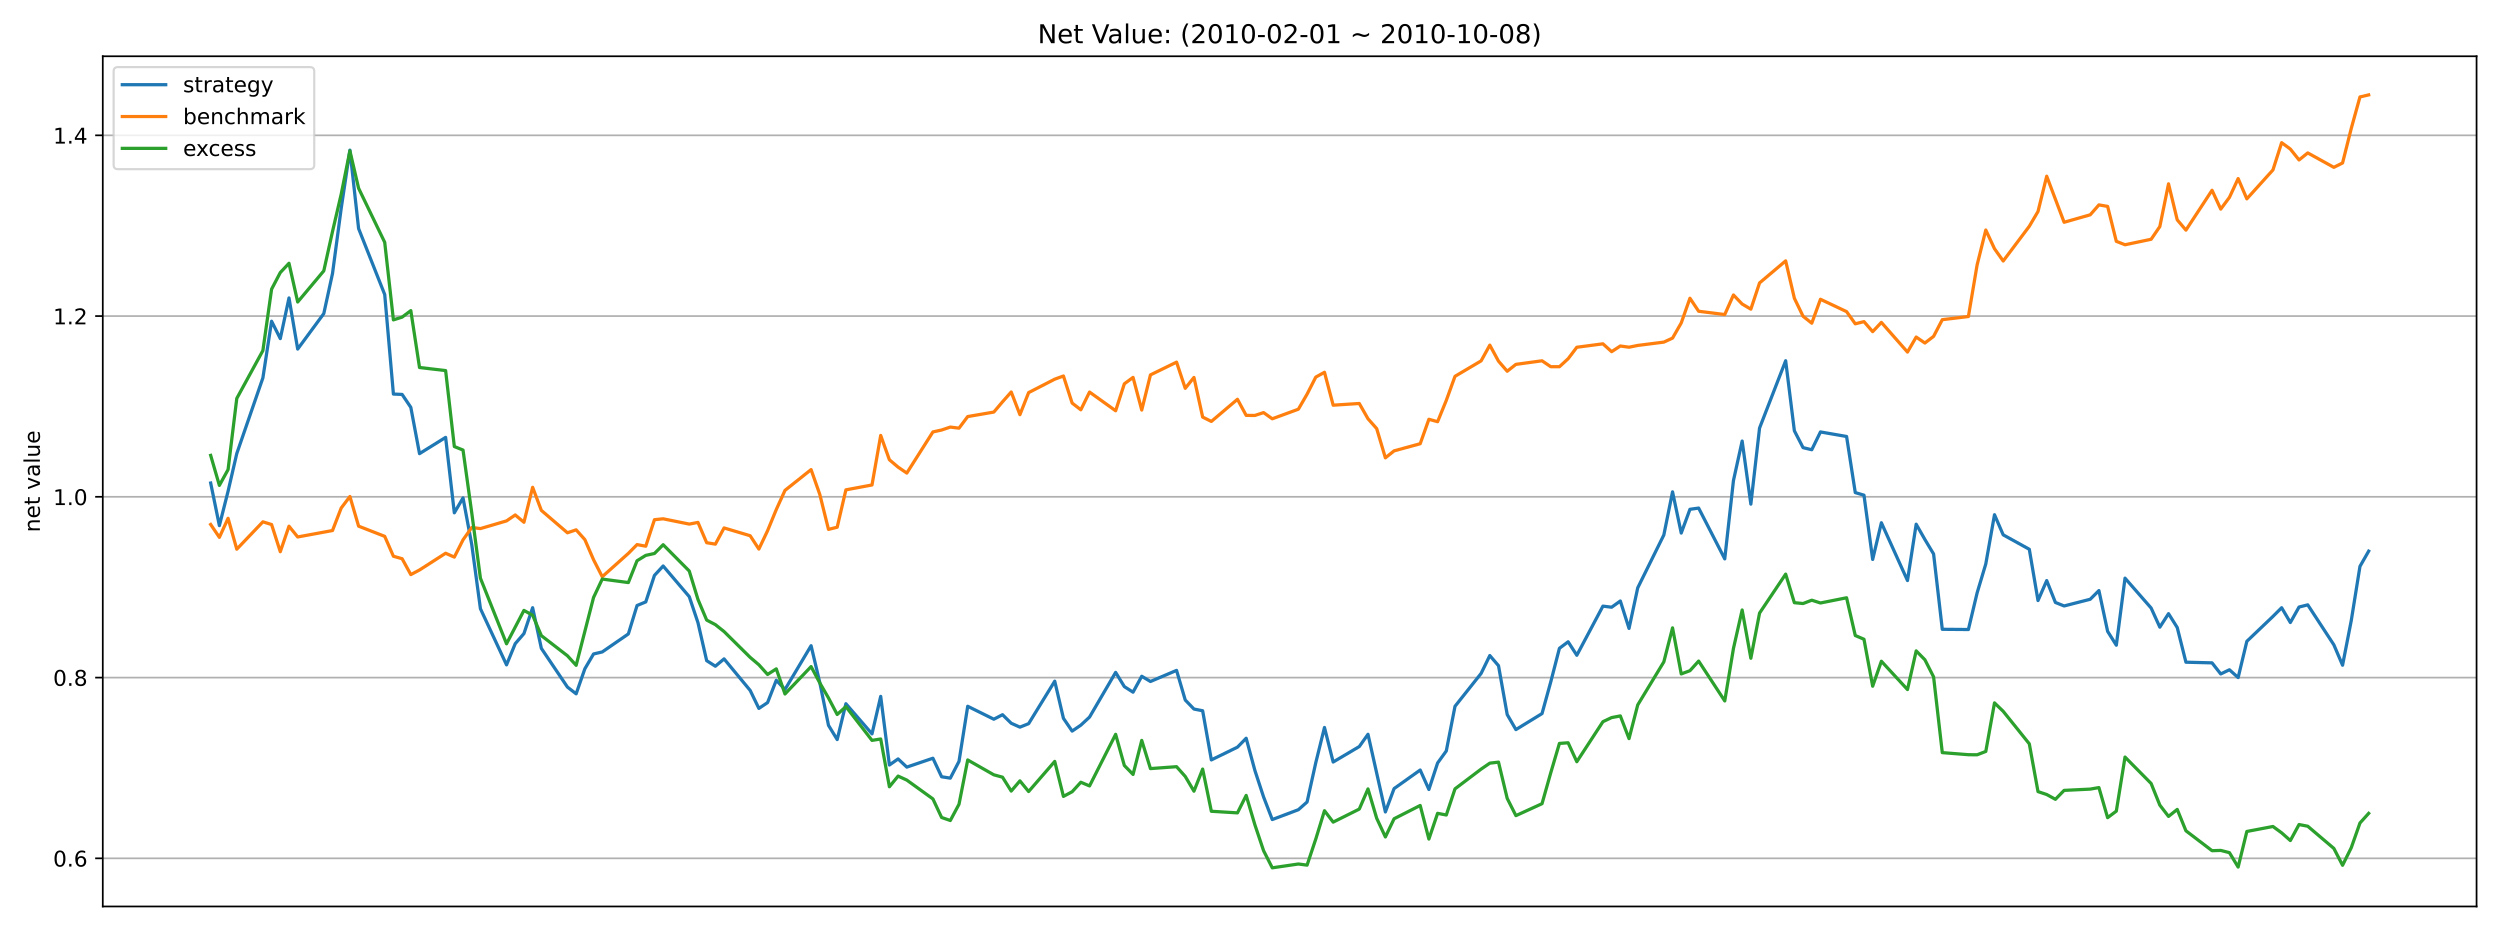<?xml version="1.0" encoding="utf-8" standalone="no"?>
<!DOCTYPE svg PUBLIC "-//W3C//DTD SVG 1.1//EN"
  "http://www.w3.org/Graphics/SVG/1.1/DTD/svg11.dtd">
<!-- Created with matplotlib (https://matplotlib.org/) -->
<svg height="432pt" version="1.1" viewBox="0 0 1152 432" width="1152pt" xmlns="http://www.w3.org/2000/svg" xmlns:xlink="http://www.w3.org/1999/xlink">
 <defs>
  <style type="text/css">*{stroke-linecap:butt;stroke-linejoin:round;}</style>
 </defs>
 <g id="figure_1">
  <g id="patch_1">
   <path d="M 0 432 
L 1152 432 
L 1152 0 
L 0 0 
z
" style="fill:#ffffff;"/>
  </g>
  <g id="axes_1">
   <g id="patch_2">
    <path d="M 47.36 417.7 
L 1141.2 417.7 
L 1141.2 25.92 
L 47.36 25.92 
z
" style="fill:#ffffff;"/>
   </g>
   <g id="matplotlib.axis_1"/>
   <g id="matplotlib.axis_2">
    <g id="ytick_1">
     <g id="line2d_1">
      <path clip-path="url(#p14f8f103e1)" d="M 47.36 395.514 
L 1141.2 395.514 
" style="fill:none;stroke:#b0b0b0;stroke-linecap:square;stroke-width:0.8;"/>
     </g>
     <g id="line2d_2">
      <defs>
       <path d="M 0 0 
L -3.5 0 
" id="m5b9029edc0" style="stroke:#000000;stroke-width:0.8;"/>
      </defs>
      <g>
       <use style="stroke:#000000;stroke-width:0.8;" x="47.36" xlink:href="#m5b9029edc0" y="395.514"/>
      </g>
     </g>
     <g id="text_1">
      <!-- 0.6 -->
      <g transform="translate(24.457 399.313)scale(0.1 -0.1)">
       <defs>
        <path d="M 31.781 66.406 
Q 24.172 66.406 20.328 58.906 
Q 16.5 51.422 16.5 36.375 
Q 16.5 21.391 20.328 13.891 
Q 24.172 6.391 31.781 6.391 
Q 39.453 6.391 43.281 13.891 
Q 47.125 21.391 47.125 36.375 
Q 47.125 51.422 43.281 58.906 
Q 39.453 66.406 31.781 66.406 
z
M 31.781 74.219 
Q 44.047 74.219 50.516 64.516 
Q 56.984 54.828 56.984 36.375 
Q 56.984 17.969 50.516 8.266 
Q 44.047 -1.422 31.781 -1.422 
Q 19.531 -1.422 13.062 8.266 
Q 6.594 17.969 6.594 36.375 
Q 6.594 54.828 13.062 64.516 
Q 19.531 74.219 31.781 74.219 
z
" id="DejaVuSans-48"/>
        <path d="M 10.688 12.406 
L 21 12.406 
L 21 0 
L 10.688 0 
z
" id="DejaVuSans-46"/>
        <path d="M 33.016 40.375 
Q 26.375 40.375 22.484 35.828 
Q 18.609 31.297 18.609 23.391 
Q 18.609 15.531 22.484 10.953 
Q 26.375 6.391 33.016 6.391 
Q 39.656 6.391 43.531 10.953 
Q 47.406 15.531 47.406 23.391 
Q 47.406 31.297 43.531 35.828 
Q 39.656 40.375 33.016 40.375 
z
M 52.594 71.297 
L 52.594 62.312 
Q 48.875 64.062 45.094 64.984 
Q 41.312 65.922 37.594 65.922 
Q 27.828 65.922 22.672 59.328 
Q 17.531 52.734 16.797 39.406 
Q 19.672 43.656 24.016 45.922 
Q 28.375 48.188 33.594 48.188 
Q 44.578 48.188 50.953 41.516 
Q 57.328 34.859 57.328 23.391 
Q 57.328 12.156 50.688 5.359 
Q 44.047 -1.422 33.016 -1.422 
Q 20.359 -1.422 13.672 8.266 
Q 6.984 17.969 6.984 36.375 
Q 6.984 53.656 15.188 63.938 
Q 23.391 74.219 37.203 74.219 
Q 40.922 74.219 44.703 73.484 
Q 48.484 72.75 52.594 71.297 
z
" id="DejaVuSans-54"/>
       </defs>
       <use xlink:href="#DejaVuSans-48"/>
       <use x="63.623" xlink:href="#DejaVuSans-46"/>
       <use x="95.41" xlink:href="#DejaVuSans-54"/>
      </g>
     </g>
    </g>
    <g id="ytick_2">
     <g id="line2d_3">
      <path clip-path="url(#p14f8f103e1)" d="M 47.36 312.227 
L 1141.2 312.227 
" style="fill:none;stroke:#b0b0b0;stroke-linecap:square;stroke-width:0.8;"/>
     </g>
     <g id="line2d_4">
      <g>
       <use style="stroke:#000000;stroke-width:0.8;" x="47.36" xlink:href="#m5b9029edc0" y="312.227"/>
      </g>
     </g>
     <g id="text_2">
      <!-- 0.8 -->
      <g transform="translate(24.457 316.026)scale(0.1 -0.1)">
       <defs>
        <path d="M 31.781 34.625 
Q 24.75 34.625 20.719 30.859 
Q 16.703 27.094 16.703 20.516 
Q 16.703 13.922 20.719 10.156 
Q 24.75 6.391 31.781 6.391 
Q 38.812 6.391 42.859 10.172 
Q 46.922 13.969 46.922 20.516 
Q 46.922 27.094 42.891 30.859 
Q 38.875 34.625 31.781 34.625 
z
M 21.922 38.812 
Q 15.578 40.375 12.031 44.719 
Q 8.5 49.078 8.5 55.328 
Q 8.5 64.062 14.719 69.141 
Q 20.953 74.219 31.781 74.219 
Q 42.672 74.219 48.875 69.141 
Q 55.078 64.062 55.078 55.328 
Q 55.078 49.078 51.531 44.719 
Q 48 40.375 41.703 38.812 
Q 48.828 37.156 52.797 32.312 
Q 56.781 27.484 56.781 20.516 
Q 56.781 9.906 50.312 4.234 
Q 43.844 -1.422 31.781 -1.422 
Q 19.734 -1.422 13.25 4.234 
Q 6.781 9.906 6.781 20.516 
Q 6.781 27.484 10.781 32.312 
Q 14.797 37.156 21.922 38.812 
z
M 18.312 54.391 
Q 18.312 48.734 21.844 45.562 
Q 25.391 42.391 31.781 42.391 
Q 38.141 42.391 41.719 45.562 
Q 45.312 48.734 45.312 54.391 
Q 45.312 60.062 41.719 63.234 
Q 38.141 66.406 31.781 66.406 
Q 25.391 66.406 21.844 63.234 
Q 18.312 60.062 18.312 54.391 
z
" id="DejaVuSans-56"/>
       </defs>
       <use xlink:href="#DejaVuSans-48"/>
       <use x="63.623" xlink:href="#DejaVuSans-46"/>
       <use x="95.41" xlink:href="#DejaVuSans-56"/>
      </g>
     </g>
    </g>
    <g id="ytick_3">
     <g id="line2d_5">
      <path clip-path="url(#p14f8f103e1)" d="M 47.36 228.939 
L 1141.2 228.939 
" style="fill:none;stroke:#b0b0b0;stroke-linecap:square;stroke-width:0.8;"/>
     </g>
     <g id="line2d_6">
      <g>
       <use style="stroke:#000000;stroke-width:0.8;" x="47.36" xlink:href="#m5b9029edc0" y="228.939"/>
      </g>
     </g>
     <g id="text_3">
      <!-- 1.0 -->
      <g transform="translate(24.457 232.738)scale(0.1 -0.1)">
       <defs>
        <path d="M 12.406 8.297 
L 28.516 8.297 
L 28.516 63.922 
L 10.984 60.406 
L 10.984 69.391 
L 28.422 72.906 
L 38.281 72.906 
L 38.281 8.297 
L 54.391 8.297 
L 54.391 0 
L 12.406 0 
z
" id="DejaVuSans-49"/>
       </defs>
       <use xlink:href="#DejaVuSans-49"/>
       <use x="63.623" xlink:href="#DejaVuSans-46"/>
       <use x="95.41" xlink:href="#DejaVuSans-48"/>
      </g>
     </g>
    </g>
    <g id="ytick_4">
     <g id="line2d_7">
      <path clip-path="url(#p14f8f103e1)" d="M 47.36 145.652 
L 1141.2 145.652 
" style="fill:none;stroke:#b0b0b0;stroke-linecap:square;stroke-width:0.8;"/>
     </g>
     <g id="line2d_8">
      <g>
       <use style="stroke:#000000;stroke-width:0.8;" x="47.36" xlink:href="#m5b9029edc0" y="145.652"/>
      </g>
     </g>
     <g id="text_4">
      <!-- 1.2 -->
      <g transform="translate(24.457 149.451)scale(0.1 -0.1)">
       <defs>
        <path d="M 19.188 8.297 
L 53.609 8.297 
L 53.609 0 
L 7.328 0 
L 7.328 8.297 
Q 12.938 14.109 22.625 23.891 
Q 32.328 33.688 34.812 36.531 
Q 39.547 41.844 41.422 45.531 
Q 43.312 49.219 43.312 52.781 
Q 43.312 58.594 39.234 62.25 
Q 35.156 65.922 28.609 65.922 
Q 23.969 65.922 18.812 64.312 
Q 13.672 62.703 7.812 59.422 
L 7.812 69.391 
Q 13.766 71.781 18.938 73 
Q 24.125 74.219 28.422 74.219 
Q 39.75 74.219 46.484 68.547 
Q 53.219 62.891 53.219 53.422 
Q 53.219 48.922 51.531 44.891 
Q 49.859 40.875 45.406 35.406 
Q 44.188 33.984 37.641 27.219 
Q 31.109 20.453 19.188 8.297 
z
" id="DejaVuSans-50"/>
       </defs>
       <use xlink:href="#DejaVuSans-49"/>
       <use x="63.623" xlink:href="#DejaVuSans-46"/>
       <use x="95.41" xlink:href="#DejaVuSans-50"/>
      </g>
     </g>
    </g>
    <g id="ytick_5">
     <g id="line2d_9">
      <path clip-path="url(#p14f8f103e1)" d="M 47.36 62.364 
L 1141.2 62.364 
" style="fill:none;stroke:#b0b0b0;stroke-linecap:square;stroke-width:0.8;"/>
     </g>
     <g id="line2d_10">
      <g>
       <use style="stroke:#000000;stroke-width:0.8;" x="47.36" xlink:href="#m5b9029edc0" y="62.364"/>
      </g>
     </g>
     <g id="text_5">
      <!-- 1.4 -->
      <g transform="translate(24.457 66.163)scale(0.1 -0.1)">
       <defs>
        <path d="M 37.797 64.312 
L 12.891 25.391 
L 37.797 25.391 
z
M 35.203 72.906 
L 47.609 72.906 
L 47.609 25.391 
L 58.016 25.391 
L 58.016 17.188 
L 47.609 17.188 
L 47.609 0 
L 37.797 0 
L 37.797 17.188 
L 4.891 17.188 
L 4.891 26.703 
z
" id="DejaVuSans-52"/>
       </defs>
       <use xlink:href="#DejaVuSans-49"/>
       <use x="63.623" xlink:href="#DejaVuSans-46"/>
       <use x="95.41" xlink:href="#DejaVuSans-52"/>
      </g>
     </g>
    </g>
    <g id="text_6">
     <!-- net value -->
     <g transform="translate(18.377 245.262)rotate(-90)scale(0.1 -0.1)">
      <defs>
       <path d="M 54.891 33.016 
L 54.891 0 
L 45.906 0 
L 45.906 32.719 
Q 45.906 40.484 42.875 44.328 
Q 39.844 48.188 33.797 48.188 
Q 26.516 48.188 22.312 43.547 
Q 18.109 38.922 18.109 30.906 
L 18.109 0 
L 9.078 0 
L 9.078 54.688 
L 18.109 54.688 
L 18.109 46.188 
Q 21.344 51.125 25.703 53.562 
Q 30.078 56 35.797 56 
Q 45.219 56 50.047 50.172 
Q 54.891 44.344 54.891 33.016 
z
" id="DejaVuSans-110"/>
       <path d="M 56.203 29.594 
L 56.203 25.203 
L 14.891 25.203 
Q 15.484 15.922 20.484 11.062 
Q 25.484 6.203 34.422 6.203 
Q 39.594 6.203 44.453 7.469 
Q 49.312 8.734 54.109 11.281 
L 54.109 2.781 
Q 49.266 0.734 44.188 -0.344 
Q 39.109 -1.422 33.891 -1.422 
Q 20.797 -1.422 13.156 6.188 
Q 5.516 13.812 5.516 26.812 
Q 5.516 40.234 12.766 48.109 
Q 20.016 56 32.328 56 
Q 43.359 56 49.781 48.891 
Q 56.203 41.797 56.203 29.594 
z
M 47.219 32.234 
Q 47.125 39.594 43.094 43.984 
Q 39.062 48.391 32.422 48.391 
Q 24.906 48.391 20.391 44.141 
Q 15.875 39.891 15.188 32.172 
z
" id="DejaVuSans-101"/>
       <path d="M 18.312 70.219 
L 18.312 54.688 
L 36.812 54.688 
L 36.812 47.703 
L 18.312 47.703 
L 18.312 18.016 
Q 18.312 11.328 20.141 9.422 
Q 21.969 7.516 27.594 7.516 
L 36.812 7.516 
L 36.812 0 
L 27.594 0 
Q 17.188 0 13.234 3.875 
Q 9.281 7.766 9.281 18.016 
L 9.281 47.703 
L 2.688 47.703 
L 2.688 54.688 
L 9.281 54.688 
L 9.281 70.219 
z
" id="DejaVuSans-116"/>
       <path id="DejaVuSans-32"/>
       <path d="M 2.984 54.688 
L 12.5 54.688 
L 29.594 8.797 
L 46.688 54.688 
L 56.203 54.688 
L 35.688 0 
L 23.484 0 
z
" id="DejaVuSans-118"/>
       <path d="M 34.281 27.484 
Q 23.391 27.484 19.188 25 
Q 14.984 22.516 14.984 16.5 
Q 14.984 11.719 18.141 8.906 
Q 21.297 6.109 26.703 6.109 
Q 34.188 6.109 38.703 11.406 
Q 43.219 16.703 43.219 25.484 
L 43.219 27.484 
z
M 52.203 31.203 
L 52.203 0 
L 43.219 0 
L 43.219 8.297 
Q 40.141 3.328 35.547 0.953 
Q 30.953 -1.422 24.312 -1.422 
Q 15.922 -1.422 10.953 3.297 
Q 6 8.016 6 15.922 
Q 6 25.141 12.172 29.828 
Q 18.359 34.516 30.609 34.516 
L 43.219 34.516 
L 43.219 35.406 
Q 43.219 41.609 39.141 45 
Q 35.062 48.391 27.688 48.391 
Q 23 48.391 18.547 47.266 
Q 14.109 46.141 10.016 43.891 
L 10.016 52.203 
Q 14.938 54.109 19.578 55.047 
Q 24.219 56 28.609 56 
Q 40.484 56 46.344 49.844 
Q 52.203 43.703 52.203 31.203 
z
" id="DejaVuSans-97"/>
       <path d="M 9.422 75.984 
L 18.406 75.984 
L 18.406 0 
L 9.422 0 
z
" id="DejaVuSans-108"/>
       <path d="M 8.5 21.578 
L 8.5 54.688 
L 17.484 54.688 
L 17.484 21.922 
Q 17.484 14.156 20.5 10.266 
Q 23.531 6.391 29.594 6.391 
Q 36.859 6.391 41.078 11.031 
Q 45.312 15.672 45.312 23.688 
L 45.312 54.688 
L 54.297 54.688 
L 54.297 0 
L 45.312 0 
L 45.312 8.406 
Q 42.047 3.422 37.719 1 
Q 33.406 -1.422 27.688 -1.422 
Q 18.266 -1.422 13.375 4.438 
Q 8.5 10.297 8.5 21.578 
z
M 31.109 56 
z
" id="DejaVuSans-117"/>
      </defs>
      <use xlink:href="#DejaVuSans-110"/>
      <use x="63.379" xlink:href="#DejaVuSans-101"/>
      <use x="124.902" xlink:href="#DejaVuSans-116"/>
      <use x="164.111" xlink:href="#DejaVuSans-32"/>
      <use x="195.898" xlink:href="#DejaVuSans-118"/>
      <use x="255.078" xlink:href="#DejaVuSans-97"/>
      <use x="316.357" xlink:href="#DejaVuSans-108"/>
      <use x="344.141" xlink:href="#DejaVuSans-117"/>
      <use x="407.52" xlink:href="#DejaVuSans-101"/>
     </g>
    </g>
   </g>
   <g id="line2d_11">
    <path clip-path="url(#p14f8f103e1)" d="M 97.08 222.585 
L 101.09 242.199 
L 105.099 226.352 
L 109.109 208.99 
L 121.138 174.138 
L 125.148 148.025 
L 129.157 156.022 
L 133.167 137.299 
L 137.177 160.842 
L 149.206 144.499 
L 153.215 126.057 
L 157.225 96.007 
L 161.235 69.195 
L 165.245 105.33 
L 177.274 135.716 
L 181.283 181.578 
L 185.293 181.755 
L 189.303 187.715 
L 193.312 209.034 
L 205.341 201.554 
L 209.351 236.299 
L 213.361 229.442 
L 217.37 250.852 
L 221.38 280.486 
L 233.409 306.361 
L 237.419 296.603 
L 241.428 291.953 
L 245.438 280.036 
L 249.448 298.751 
L 261.477 316.608 
L 265.486 319.706 
L 269.496 308.188 
L 273.506 301.352 
L 277.515 300.415 
L 289.545 292.118 
L 293.554 279.022 
L 297.564 277.366 
L 301.574 265.134 
L 305.583 260.809 
L 317.612 274.941 
L 321.622 286.924 
L 325.632 304.433 
L 329.641 306.992 
L 333.651 303.62 
L 345.68 318.145 
L 349.69 326.433 
L 353.699 323.753 
L 357.709 313.463 
L 361.719 317.718 
L 373.748 297.541 
L 377.757 314.529 
L 381.767 334.236 
L 385.777 340.789 
L 389.786 324.276 
L 401.815 338.165 
L 405.825 320.899 
L 409.835 352.514 
L 413.845 349.715 
L 417.854 353.481 
L 429.883 349.396 
L 433.893 357.936 
L 437.903 358.563 
L 441.912 350.838 
L 445.922 325.451 
L 457.951 331.413 
L 461.961 329.341 
L 465.97 333.276 
L 469.98 335.061 
L 473.99 333.467 
L 486.019 313.894 
L 490.028 331.003 
L 494.038 336.888 
L 498.048 334.15 
L 502.057 330.431 
L 514.086 309.838 
L 518.096 316.395 
L 522.106 318.953 
L 526.115 311.625 
L 530.125 314.032 
L 542.154 308.916 
L 546.164 322.574 
L 550.174 326.727 
L 554.183 327.518 
L 558.193 350.161 
L 570.222 344.289 
L 574.232 340.185 
L 578.241 354.985 
L 582.251 367.224 
L 586.261 377.646 
L 598.29 373.116 
L 602.299 369.561 
L 606.309 351.448 
L 610.319 335.227 
L 614.328 351.144 
L 626.357 344.018 
L 630.367 338.364 
L 638.386 374.142 
L 642.396 363.378 
L 654.425 354.827 
L 658.435 363.79 
L 662.445 351.595 
L 666.454 346.035 
L 670.464 325.469 
L 682.493 310.318 
L 686.503 302.082 
L 690.512 306.752 
L 694.522 329.269 
L 698.532 336.197 
L 710.561 328.825 
L 714.57 314.286 
L 718.58 298.746 
L 722.59 295.737 
L 726.599 301.939 
L 738.628 279.303 
L 742.638 279.804 
L 746.648 276.939 
L 750.657 289.578 
L 754.667 270.874 
L 766.696 246.515 
L 770.706 226.646 
L 774.715 245.626 
L 778.725 234.69 
L 782.735 234.12 
L 794.764 257.532 
L 798.774 221.452 
L 802.783 203.246 
L 806.793 232.29 
L 810.803 197.242 
L 822.832 166.231 
L 826.841 198.491 
L 830.851 206.273 
L 834.861 207.237 
L 838.87 199.041 
L 850.899 201.128 
L 854.909 226.989 
L 858.919 228.18 
L 862.928 257.784 
L 866.938 240.889 
L 878.967 267.51 
L 882.977 241.555 
L 886.986 248.585 
L 890.996 255.268 
L 895.006 289.98 
L 907.035 290.08 
L 911.045 273.248 
L 915.054 259.852 
L 919.064 237.183 
L 923.074 246.455 
L 935.103 253.111 
L 939.112 276.723 
L 943.122 267.539 
L 947.132 277.614 
L 951.141 279.225 
L 963.17 276.143 
L 967.18 272.137 
L 971.19 290.923 
L 975.199 297.308 
L 979.209 266.42 
L 991.238 280.175 
L 995.248 288.994 
L 999.257 282.774 
L 1003.267 289.169 
L 1007.277 305.142 
L 1019.306 305.448 
L 1023.315 310.562 
L 1027.325 308.629 
L 1031.335 312.221 
L 1035.345 295.517 
L 1047.374 284.044 
L 1051.383 280.042 
L 1055.393 286.851 
L 1059.403 279.722 
L 1063.412 278.718 
L 1075.441 297.129 
L 1079.451 306.525 
L 1083.461 285.942 
L 1087.47 260.989 
L 1091.48 253.973 
L 1091.48 253.973 
" style="fill:none;stroke:#1f77b4;stroke-linecap:square;stroke-width:1.5;"/>
   </g>
   <g id="line2d_12">
    <path clip-path="url(#p14f8f103e1)" d="M 97.08 241.68 
L 101.09 247.605 
L 105.099 238.835 
L 109.109 253.064 
L 121.138 240.458 
L 125.148 241.706 
L 129.157 254.226 
L 133.167 242.478 
L 137.177 247.434 
L 153.215 244.473 
L 157.225 234.099 
L 161.235 228.787 
L 165.245 242.452 
L 177.274 247.149 
L 181.283 256.322 
L 185.293 257.462 
L 189.303 264.774 
L 193.312 262.645 
L 205.341 254.939 
L 209.351 256.714 
L 213.361 248.766 
L 217.37 243.084 
L 221.38 243.572 
L 233.409 240.03 
L 237.419 237.296 
L 241.428 240.662 
L 245.438 224.554 
L 249.448 235.184 
L 261.477 245.504 
L 265.486 244.154 
L 269.496 248.649 
L 273.506 257.921 
L 277.515 265.752 
L 289.545 255.004 
L 293.554 250.952 
L 297.564 251.684 
L 301.574 239.478 
L 305.583 239.063 
L 317.612 241.5 
L 321.622 240.733 
L 325.632 250.076 
L 329.641 250.737 
L 333.651 243.277 
L 345.68 246.867 
L 349.69 253.004 
L 353.699 244.548 
L 357.709 234.799 
L 361.719 225.974 
L 373.748 216.392 
L 377.757 227.819 
L 381.767 243.939 
L 385.777 242.943 
L 389.786 225.725 
L 401.815 223.477 
L 405.825 200.649 
L 409.835 211.867 
L 413.845 215.258 
L 417.854 217.988 
L 429.883 199.036 
L 433.893 198.15 
L 437.903 196.795 
L 441.912 197.298 
L 445.922 191.95 
L 457.951 189.884 
L 461.961 185.148 
L 465.97 180.634 
L 469.98 191.068 
L 473.99 180.916 
L 486.019 174.727 
L 490.028 173.263 
L 494.038 185.733 
L 498.048 188.83 
L 502.057 180.662 
L 514.086 189.278 
L 518.096 176.859 
L 522.106 173.909 
L 526.115 188.946 
L 530.125 172.754 
L 542.154 166.878 
L 546.164 178.933 
L 550.174 173.93 
L 554.183 192.187 
L 558.193 194.194 
L 570.222 183.995 
L 574.232 191.401 
L 578.241 191.441 
L 582.251 190.125 
L 586.261 192.975 
L 598.29 188.564 
L 602.299 181.635 
L 606.309 173.775 
L 610.319 171.549 
L 614.328 186.708 
L 626.357 185.926 
L 630.367 192.961 
L 634.377 197.506 
L 638.386 210.97 
L 642.396 207.752 
L 654.425 204.47 
L 658.435 193.201 
L 662.445 194.316 
L 666.454 184.492 
L 670.464 173.412 
L 682.493 166.291 
L 686.503 159.04 
L 690.512 166.425 
L 694.522 171.066 
L 698.532 167.899 
L 710.561 166.254 
L 714.57 168.963 
L 718.58 168.988 
L 722.59 165.31 
L 726.599 160.019 
L 738.628 158.435 
L 742.638 162.047 
L 746.648 159.437 
L 750.657 159.994 
L 754.667 159.177 
L 766.696 157.646 
L 770.706 155.802 
L 774.715 148.813 
L 778.725 137.434 
L 782.735 143.424 
L 794.764 144.942 
L 798.774 135.924 
L 802.783 140.095 
L 806.793 142.459 
L 810.803 130.368 
L 822.832 120.211 
L 826.841 137.426 
L 830.851 145.736 
L 834.861 148.921 
L 838.87 137.909 
L 850.899 143.594 
L 854.909 149.213 
L 858.919 148.207 
L 862.928 152.825 
L 866.938 148.562 
L 878.967 162.233 
L 882.977 155.315 
L 886.986 158.061 
L 890.996 154.999 
L 895.006 147.31 
L 907.035 145.853 
L 911.045 122.113 
L 915.054 105.993 
L 919.064 114.618 
L 923.074 120.268 
L 935.103 104.265 
L 939.112 97.459 
L 943.122 81.198 
L 951.141 102.42 
L 963.17 98.986 
L 967.18 94.414 
L 971.19 95.109 
L 975.199 111.201 
L 979.209 112.786 
L 991.238 110.257 
L 995.248 104.408 
L 999.257 84.714 
L 1003.267 101.304 
L 1007.277 106.037 
L 1019.306 87.684 
L 1023.315 96.355 
L 1027.325 90.947 
L 1031.335 82.294 
L 1035.345 91.627 
L 1047.374 78.308 
L 1051.383 65.741 
L 1055.393 68.689 
L 1059.403 73.704 
L 1063.412 70.466 
L 1075.441 77.11 
L 1079.451 75.095 
L 1083.461 59.171 
L 1087.47 44.676 
L 1091.48 43.728 
L 1091.48 43.728 
" style="fill:none;stroke:#ff7f0e;stroke-linecap:square;stroke-width:1.5;"/>
   </g>
   <g id="line2d_13">
    <path clip-path="url(#p14f8f103e1)" d="M 97.08 209.845 
L 101.09 223.657 
L 105.099 216.379 
L 109.109 183.59 
L 121.138 161.547 
L 125.148 133.245 
L 129.157 125.595 
L 133.167 121.321 
L 137.177 139.157 
L 149.206 124.805 
L 153.215 106.706 
L 157.225 89.475 
L 161.235 69.524 
L 165.245 86.749 
L 177.274 111.669 
L 181.283 147.401 
L 185.293 146.131 
L 189.303 143.139 
L 193.312 169.344 
L 205.341 170.768 
L 209.351 205.765 
L 213.361 207.386 
L 217.37 236.207 
L 221.38 266.445 
L 233.409 296.656 
L 241.428 281.279 
L 245.438 283.493 
L 249.448 292.89 
L 261.477 302.181 
L 265.486 306.573 
L 273.506 275.319 
L 277.515 266.833 
L 289.545 268.445 
L 293.554 258.384 
L 297.564 255.916 
L 301.574 255.046 
L 305.583 251.006 
L 317.612 263.132 
L 321.622 276.223 
L 325.632 285.732 
L 329.641 287.829 
L 333.651 291.025 
L 345.68 302.921 
L 349.69 306.322 
L 353.699 310.78 
L 357.709 308.212 
L 361.719 319.783 
L 373.748 307.171 
L 377.757 314.679 
L 381.767 321.611 
L 385.777 329.233 
L 389.786 325.62 
L 401.815 341.164 
L 405.825 340.526 
L 409.835 362.539 
L 413.845 357.624 
L 417.854 359.462 
L 429.883 368.14 
L 433.893 376.689 
L 437.903 378.09 
L 441.912 370.591 
L 445.922 350.186 
L 457.951 357.032 
L 461.961 358.127 
L 465.97 364.521 
L 469.98 359.822 
L 473.99 364.736 
L 486.019 350.865 
L 490.028 366.982 
L 494.038 364.84 
L 498.048 360.46 
L 502.057 362.152 
L 514.086 338.383 
L 518.096 352.741 
L 522.106 356.859 
L 526.115 341.18 
L 530.125 354.165 
L 542.154 353.289 
L 546.164 357.787 
L 550.174 364.572 
L 554.183 354.395 
L 558.193 373.835 
L 570.222 374.571 
L 574.232 366.534 
L 578.241 380.031 
L 582.251 391.984 
L 586.261 399.892 
L 598.29 398.132 
L 602.299 398.653 
L 606.309 386.632 
L 610.319 373.575 
L 614.328 378.828 
L 626.357 372.827 
L 630.367 363.54 
L 634.377 377.053 
L 638.386 385.662 
L 642.396 377.28 
L 654.425 371.161 
L 658.435 386.629 
L 662.445 374.784 
L 666.454 375.557 
L 670.464 363.506 
L 682.493 354.409 
L 686.503 351.661 
L 690.512 351.196 
L 694.522 367.908 
L 698.532 375.841 
L 710.561 370.343 
L 714.57 356.156 
L 718.58 342.566 
L 722.59 342.275 
L 726.599 350.992 
L 738.628 332.55 
L 742.638 330.658 
L 746.648 329.891 
L 750.657 340.351 
L 754.667 324.83 
L 766.696 304.99 
L 770.706 289.321 
L 774.715 310.543 
L 778.725 309.056 
L 782.735 304.623 
L 794.764 322.991 
L 798.774 298.81 
L 802.783 281.088 
L 806.793 303.315 
L 810.803 282.516 
L 822.832 264.562 
L 826.841 277.719 
L 830.851 278.106 
L 834.861 276.572 
L 838.87 277.853 
L 850.899 275.455 
L 854.909 292.846 
L 858.919 294.565 
L 862.928 316.199 
L 866.938 304.7 
L 878.967 317.746 
L 882.977 299.934 
L 886.986 304.011 
L 890.996 311.906 
L 895.006 346.807 
L 907.035 347.765 
L 911.045 347.81 
L 915.054 346.265 
L 919.064 323.894 
L 923.074 327.774 
L 935.103 342.752 
L 939.112 364.774 
L 943.122 366.112 
L 947.132 368.322 
L 951.141 364.209 
L 963.17 363.621 
L 967.18 362.922 
L 971.19 376.782 
L 975.199 373.766 
L 979.209 348.856 
L 991.238 361.028 
L 995.248 371.002 
L 999.257 376.202 
L 1003.267 372.984 
L 1007.277 382.829 
L 1019.306 391.999 
L 1023.315 391.872 
L 1027.325 392.905 
L 1031.335 399.539 
L 1035.345 383.138 
L 1047.374 380.845 
L 1051.383 383.778 
L 1055.393 387.323 
L 1059.403 379.948 
L 1063.412 380.723 
L 1075.441 390.954 
L 1079.451 398.72 
L 1083.461 390.625 
L 1087.47 379.238 
L 1091.48 374.8 
L 1091.48 374.8 
" style="fill:none;stroke:#2ca02c;stroke-linecap:square;stroke-width:1.5;"/>
   </g>
   <g id="patch_3">
    <path d="M 47.36 417.7 
L 47.36 25.92 
" style="fill:none;stroke:#000000;stroke-linecap:square;stroke-linejoin:miter;stroke-width:0.8;"/>
   </g>
   <g id="patch_4">
    <path d="M 1141.2 417.7 
L 1141.2 25.92 
" style="fill:none;stroke:#000000;stroke-linecap:square;stroke-linejoin:miter;stroke-width:0.8;"/>
   </g>
   <g id="patch_5">
    <path d="M 47.36 417.7 
L 1141.2 417.7 
" style="fill:none;stroke:#000000;stroke-linecap:square;stroke-linejoin:miter;stroke-width:0.8;"/>
   </g>
   <g id="patch_6">
    <path d="M 47.36 25.92 
L 1141.2 25.92 
" style="fill:none;stroke:#000000;stroke-linecap:square;stroke-linejoin:miter;stroke-width:0.8;"/>
   </g>
   <g id="text_7">
    <!-- Net Value: (2010-02-01 ~ 2010-10-08) -->
    <g transform="translate(478.173 19.92)scale(0.12 -0.12)">
     <defs>
      <path d="M 9.812 72.906 
L 23.094 72.906 
L 55.422 11.922 
L 55.422 72.906 
L 64.984 72.906 
L 64.984 0 
L 51.703 0 
L 19.391 60.984 
L 19.391 0 
L 9.812 0 
z
" id="DejaVuSans-78"/>
      <path d="M 28.609 0 
L 0.781 72.906 
L 11.078 72.906 
L 34.188 11.531 
L 57.328 72.906 
L 67.578 72.906 
L 39.797 0 
z
" id="DejaVuSans-86"/>
      <path d="M 11.719 12.406 
L 22.016 12.406 
L 22.016 0 
L 11.719 0 
z
M 11.719 51.703 
L 22.016 51.703 
L 22.016 39.312 
L 11.719 39.312 
z
" id="DejaVuSans-58"/>
      <path d="M 31 75.875 
Q 24.469 64.656 21.281 53.656 
Q 18.109 42.672 18.109 31.391 
Q 18.109 20.125 21.312 9.062 
Q 24.516 -2 31 -13.188 
L 23.188 -13.188 
Q 15.875 -1.703 12.234 9.375 
Q 8.594 20.453 8.594 31.391 
Q 8.594 42.281 12.203 53.312 
Q 15.828 64.359 23.188 75.875 
z
" id="DejaVuSans-40"/>
      <path d="M 4.891 31.391 
L 31.203 31.391 
L 31.203 23.391 
L 4.891 23.391 
z
" id="DejaVuSans-45"/>
      <path d="M 73.188 39.891 
L 73.188 31.203 
Q 68.062 27.344 63.688 25.688 
Q 59.328 24.031 54.594 24.031 
Q 49.219 24.031 42.094 26.906 
Q 41.547 27.094 41.312 27.203 
Q 40.969 27.344 40.234 27.594 
Q 32.672 30.609 28.078 30.609 
Q 23.781 30.609 19.578 28.734 
Q 15.375 26.859 10.594 22.797 
L 10.594 31.5 
Q 15.719 35.359 20.094 37.031 
Q 24.469 38.719 29.203 38.719 
Q 34.578 38.719 41.75 35.797 
Q 42.234 35.594 42.484 35.5 
Q 42.875 35.359 43.562 35.109 
Q 51.125 32.078 55.719 32.078 
Q 59.906 32.078 64.031 33.938 
Q 68.172 35.797 73.188 39.891 
z
" id="DejaVuSans-126"/>
      <path d="M 8.016 75.875 
L 15.828 75.875 
Q 23.141 64.359 26.781 53.312 
Q 30.422 42.281 30.422 31.391 
Q 30.422 20.453 26.781 9.375 
Q 23.141 -1.703 15.828 -13.188 
L 8.016 -13.188 
Q 14.5 -2 17.703 9.062 
Q 20.906 20.125 20.906 31.391 
Q 20.906 42.672 17.703 53.656 
Q 14.5 64.656 8.016 75.875 
z
" id="DejaVuSans-41"/>
     </defs>
     <use xlink:href="#DejaVuSans-78"/>
     <use x="74.805" xlink:href="#DejaVuSans-101"/>
     <use x="136.328" xlink:href="#DejaVuSans-116"/>
     <use x="175.537" xlink:href="#DejaVuSans-32"/>
     <use x="207.324" xlink:href="#DejaVuSans-86"/>
     <use x="267.982" xlink:href="#DejaVuSans-97"/>
     <use x="329.262" xlink:href="#DejaVuSans-108"/>
     <use x="357.045" xlink:href="#DejaVuSans-117"/>
     <use x="420.424" xlink:href="#DejaVuSans-101"/>
     <use x="481.947" xlink:href="#DejaVuSans-58"/>
     <use x="515.639" xlink:href="#DejaVuSans-32"/>
     <use x="547.426" xlink:href="#DejaVuSans-40"/>
     <use x="586.439" xlink:href="#DejaVuSans-50"/>
     <use x="650.062" xlink:href="#DejaVuSans-48"/>
     <use x="713.686" xlink:href="#DejaVuSans-49"/>
     <use x="777.309" xlink:href="#DejaVuSans-48"/>
     <use x="840.932" xlink:href="#DejaVuSans-45"/>
     <use x="877.016" xlink:href="#DejaVuSans-48"/>
     <use x="940.639" xlink:href="#DejaVuSans-50"/>
     <use x="1004.262" xlink:href="#DejaVuSans-45"/>
     <use x="1040.346" xlink:href="#DejaVuSans-48"/>
     <use x="1103.969" xlink:href="#DejaVuSans-49"/>
     <use x="1167.592" xlink:href="#DejaVuSans-32"/>
     <use x="1199.379" xlink:href="#DejaVuSans-126"/>
     <use x="1283.168" xlink:href="#DejaVuSans-32"/>
     <use x="1314.955" xlink:href="#DejaVuSans-50"/>
     <use x="1378.578" xlink:href="#DejaVuSans-48"/>
     <use x="1442.201" xlink:href="#DejaVuSans-49"/>
     <use x="1505.824" xlink:href="#DejaVuSans-48"/>
     <use x="1569.447" xlink:href="#DejaVuSans-45"/>
     <use x="1605.531" xlink:href="#DejaVuSans-49"/>
     <use x="1669.154" xlink:href="#DejaVuSans-48"/>
     <use x="1732.777" xlink:href="#DejaVuSans-45"/>
     <use x="1768.861" xlink:href="#DejaVuSans-48"/>
     <use x="1832.484" xlink:href="#DejaVuSans-56"/>
     <use x="1896.107" xlink:href="#DejaVuSans-41"/>
    </g>
   </g>
   <g id="legend_1">
    <g id="patch_7">
     <path d="M 54.36 77.954 
L 142.805 77.954 
Q 144.805 77.954 144.805 75.954 
L 144.805 32.92 
Q 144.805 30.92 142.805 30.92 
L 54.36 30.92 
Q 52.36 30.92 52.36 32.92 
L 52.36 75.954 
Q 52.36 77.954 54.36 77.954 
z
" style="fill:#ffffff;opacity:0.8;stroke:#cccccc;stroke-linejoin:miter;"/>
    </g>
    <g id="line2d_14">
     <path d="M 56.36 39.018 
L 76.36 39.018 
" style="fill:none;stroke:#1f77b4;stroke-linecap:square;stroke-width:1.5;"/>
    </g>
    <g id="line2d_15"/>
    <g id="text_8">
     <!-- strategy -->
     <g transform="translate(84.36 42.518)scale(0.1 -0.1)">
      <defs>
       <path d="M 44.281 53.078 
L 44.281 44.578 
Q 40.484 46.531 36.375 47.5 
Q 32.281 48.484 27.875 48.484 
Q 21.188 48.484 17.844 46.438 
Q 14.5 44.391 14.5 40.281 
Q 14.5 37.156 16.891 35.375 
Q 19.281 33.594 26.516 31.984 
L 29.594 31.297 
Q 39.156 29.25 43.188 25.516 
Q 47.219 21.781 47.219 15.094 
Q 47.219 7.469 41.188 3.016 
Q 35.156 -1.422 24.609 -1.422 
Q 20.219 -1.422 15.453 -0.562 
Q 10.688 0.297 5.422 2 
L 5.422 11.281 
Q 10.406 8.688 15.234 7.391 
Q 20.062 6.109 24.812 6.109 
Q 31.156 6.109 34.562 8.281 
Q 37.984 10.453 37.984 14.406 
Q 37.984 18.062 35.516 20.016 
Q 33.062 21.969 24.703 23.781 
L 21.578 24.516 
Q 13.234 26.266 9.516 29.906 
Q 5.812 33.547 5.812 39.891 
Q 5.812 47.609 11.281 51.797 
Q 16.75 56 26.812 56 
Q 31.781 56 36.172 55.266 
Q 40.578 54.547 44.281 53.078 
z
" id="DejaVuSans-115"/>
       <path d="M 41.109 46.297 
Q 39.594 47.172 37.812 47.578 
Q 36.031 48 33.891 48 
Q 26.266 48 22.188 43.047 
Q 18.109 38.094 18.109 28.812 
L 18.109 0 
L 9.078 0 
L 9.078 54.688 
L 18.109 54.688 
L 18.109 46.188 
Q 20.953 51.172 25.484 53.578 
Q 30.031 56 36.531 56 
Q 37.453 56 38.578 55.875 
Q 39.703 55.766 41.062 55.516 
z
" id="DejaVuSans-114"/>
       <path d="M 45.406 27.984 
Q 45.406 37.75 41.375 43.109 
Q 37.359 48.484 30.078 48.484 
Q 22.859 48.484 18.828 43.109 
Q 14.797 37.75 14.797 27.984 
Q 14.797 18.266 18.828 12.891 
Q 22.859 7.516 30.078 7.516 
Q 37.359 7.516 41.375 12.891 
Q 45.406 18.266 45.406 27.984 
z
M 54.391 6.781 
Q 54.391 -7.172 48.188 -13.984 
Q 42 -20.797 29.203 -20.797 
Q 24.469 -20.797 20.266 -20.094 
Q 16.062 -19.391 12.109 -17.922 
L 12.109 -9.188 
Q 16.062 -11.328 19.922 -12.344 
Q 23.781 -13.375 27.781 -13.375 
Q 36.625 -13.375 41.016 -8.766 
Q 45.406 -4.156 45.406 5.172 
L 45.406 9.625 
Q 42.625 4.781 38.281 2.391 
Q 33.938 0 27.875 0 
Q 17.828 0 11.672 7.656 
Q 5.516 15.328 5.516 27.984 
Q 5.516 40.672 11.672 48.328 
Q 17.828 56 27.875 56 
Q 33.938 56 38.281 53.609 
Q 42.625 51.219 45.406 46.391 
L 45.406 54.688 
L 54.391 54.688 
z
" id="DejaVuSans-103"/>
       <path d="M 32.172 -5.078 
Q 28.375 -14.844 24.75 -17.812 
Q 21.141 -20.797 15.094 -20.797 
L 7.906 -20.797 
L 7.906 -13.281 
L 13.188 -13.281 
Q 16.891 -13.281 18.938 -11.516 
Q 21 -9.766 23.484 -3.219 
L 25.094 0.875 
L 2.984 54.688 
L 12.5 54.688 
L 29.594 11.922 
L 46.688 54.688 
L 56.203 54.688 
z
" id="DejaVuSans-121"/>
      </defs>
      <use xlink:href="#DejaVuSans-115"/>
      <use x="52.1" xlink:href="#DejaVuSans-116"/>
      <use x="91.309" xlink:href="#DejaVuSans-114"/>
      <use x="132.422" xlink:href="#DejaVuSans-97"/>
      <use x="193.701" xlink:href="#DejaVuSans-116"/>
      <use x="232.91" xlink:href="#DejaVuSans-101"/>
      <use x="294.434" xlink:href="#DejaVuSans-103"/>
      <use x="357.91" xlink:href="#DejaVuSans-121"/>
     </g>
    </g>
    <g id="line2d_16">
     <path d="M 56.36 53.697 
L 76.36 53.697 
" style="fill:none;stroke:#ff7f0e;stroke-linecap:square;stroke-width:1.5;"/>
    </g>
    <g id="line2d_17"/>
    <g id="text_9">
     <!-- benchmark -->
     <g transform="translate(84.36 57.197)scale(0.1 -0.1)">
      <defs>
       <path d="M 48.688 27.297 
Q 48.688 37.203 44.609 42.844 
Q 40.531 48.484 33.406 48.484 
Q 26.266 48.484 22.188 42.844 
Q 18.109 37.203 18.109 27.297 
Q 18.109 17.391 22.188 11.75 
Q 26.266 6.109 33.406 6.109 
Q 40.531 6.109 44.609 11.75 
Q 48.688 17.391 48.688 27.297 
z
M 18.109 46.391 
Q 20.953 51.266 25.266 53.625 
Q 29.594 56 35.594 56 
Q 45.562 56 51.781 48.094 
Q 58.016 40.188 58.016 27.297 
Q 58.016 14.406 51.781 6.484 
Q 45.562 -1.422 35.594 -1.422 
Q 29.594 -1.422 25.266 0.953 
Q 20.953 3.328 18.109 8.203 
L 18.109 0 
L 9.078 0 
L 9.078 75.984 
L 18.109 75.984 
z
" id="DejaVuSans-98"/>
       <path d="M 48.781 52.594 
L 48.781 44.188 
Q 44.969 46.297 41.141 47.344 
Q 37.312 48.391 33.406 48.391 
Q 24.656 48.391 19.812 42.844 
Q 14.984 37.312 14.984 27.297 
Q 14.984 17.281 19.812 11.734 
Q 24.656 6.203 33.406 6.203 
Q 37.312 6.203 41.141 7.25 
Q 44.969 8.297 48.781 10.406 
L 48.781 2.094 
Q 45.016 0.344 40.984 -0.531 
Q 36.969 -1.422 32.422 -1.422 
Q 20.062 -1.422 12.781 6.344 
Q 5.516 14.109 5.516 27.297 
Q 5.516 40.672 12.859 48.328 
Q 20.219 56 33.016 56 
Q 37.156 56 41.109 55.141 
Q 45.062 54.297 48.781 52.594 
z
" id="DejaVuSans-99"/>
       <path d="M 54.891 33.016 
L 54.891 0 
L 45.906 0 
L 45.906 32.719 
Q 45.906 40.484 42.875 44.328 
Q 39.844 48.188 33.797 48.188 
Q 26.516 48.188 22.312 43.547 
Q 18.109 38.922 18.109 30.906 
L 18.109 0 
L 9.078 0 
L 9.078 75.984 
L 18.109 75.984 
L 18.109 46.188 
Q 21.344 51.125 25.703 53.562 
Q 30.078 56 35.797 56 
Q 45.219 56 50.047 50.172 
Q 54.891 44.344 54.891 33.016 
z
" id="DejaVuSans-104"/>
       <path d="M 52 44.188 
Q 55.375 50.25 60.062 53.125 
Q 64.75 56 71.094 56 
Q 79.641 56 84.281 50.016 
Q 88.922 44.047 88.922 33.016 
L 88.922 0 
L 79.891 0 
L 79.891 32.719 
Q 79.891 40.578 77.094 44.375 
Q 74.312 48.188 68.609 48.188 
Q 61.625 48.188 57.562 43.547 
Q 53.516 38.922 53.516 30.906 
L 53.516 0 
L 44.484 0 
L 44.484 32.719 
Q 44.484 40.625 41.703 44.406 
Q 38.922 48.188 33.109 48.188 
Q 26.219 48.188 22.156 43.531 
Q 18.109 38.875 18.109 30.906 
L 18.109 0 
L 9.078 0 
L 9.078 54.688 
L 18.109 54.688 
L 18.109 46.188 
Q 21.188 51.219 25.484 53.609 
Q 29.781 56 35.688 56 
Q 41.656 56 45.828 52.969 
Q 50 49.953 52 44.188 
z
" id="DejaVuSans-109"/>
       <path d="M 9.078 75.984 
L 18.109 75.984 
L 18.109 31.109 
L 44.922 54.688 
L 56.391 54.688 
L 27.391 29.109 
L 57.625 0 
L 45.906 0 
L 18.109 26.703 
L 18.109 0 
L 9.078 0 
z
" id="DejaVuSans-107"/>
      </defs>
      <use xlink:href="#DejaVuSans-98"/>
      <use x="63.477" xlink:href="#DejaVuSans-101"/>
      <use x="125" xlink:href="#DejaVuSans-110"/>
      <use x="188.379" xlink:href="#DejaVuSans-99"/>
      <use x="243.359" xlink:href="#DejaVuSans-104"/>
      <use x="306.738" xlink:href="#DejaVuSans-109"/>
      <use x="404.15" xlink:href="#DejaVuSans-97"/>
      <use x="465.43" xlink:href="#DejaVuSans-114"/>
      <use x="506.543" xlink:href="#DejaVuSans-107"/>
     </g>
    </g>
    <g id="line2d_18">
     <path d="M 56.36 68.375 
L 76.36 68.375 
" style="fill:none;stroke:#2ca02c;stroke-linecap:square;stroke-width:1.5;"/>
    </g>
    <g id="line2d_19"/>
    <g id="text_10">
     <!-- excess -->
     <g transform="translate(84.36 71.875)scale(0.1 -0.1)">
      <defs>
       <path d="M 54.891 54.688 
L 35.109 28.078 
L 55.906 0 
L 45.312 0 
L 29.391 21.484 
L 13.484 0 
L 2.875 0 
L 24.125 28.609 
L 4.688 54.688 
L 15.281 54.688 
L 29.781 35.203 
L 44.281 54.688 
z
" id="DejaVuSans-120"/>
      </defs>
      <use xlink:href="#DejaVuSans-101"/>
      <use x="59.773" xlink:href="#DejaVuSans-120"/>
      <use x="117.203" xlink:href="#DejaVuSans-99"/>
      <use x="172.184" xlink:href="#DejaVuSans-101"/>
      <use x="233.707" xlink:href="#DejaVuSans-115"/>
      <use x="285.807" xlink:href="#DejaVuSans-115"/>
     </g>
    </g>
   </g>
  </g>
 </g>
 <defs>
  <clipPath id="p14f8f103e1">
   <rect height="391.78" width="1093.84" x="47.36" y="25.92"/>
  </clipPath>
 </defs>
</svg>
